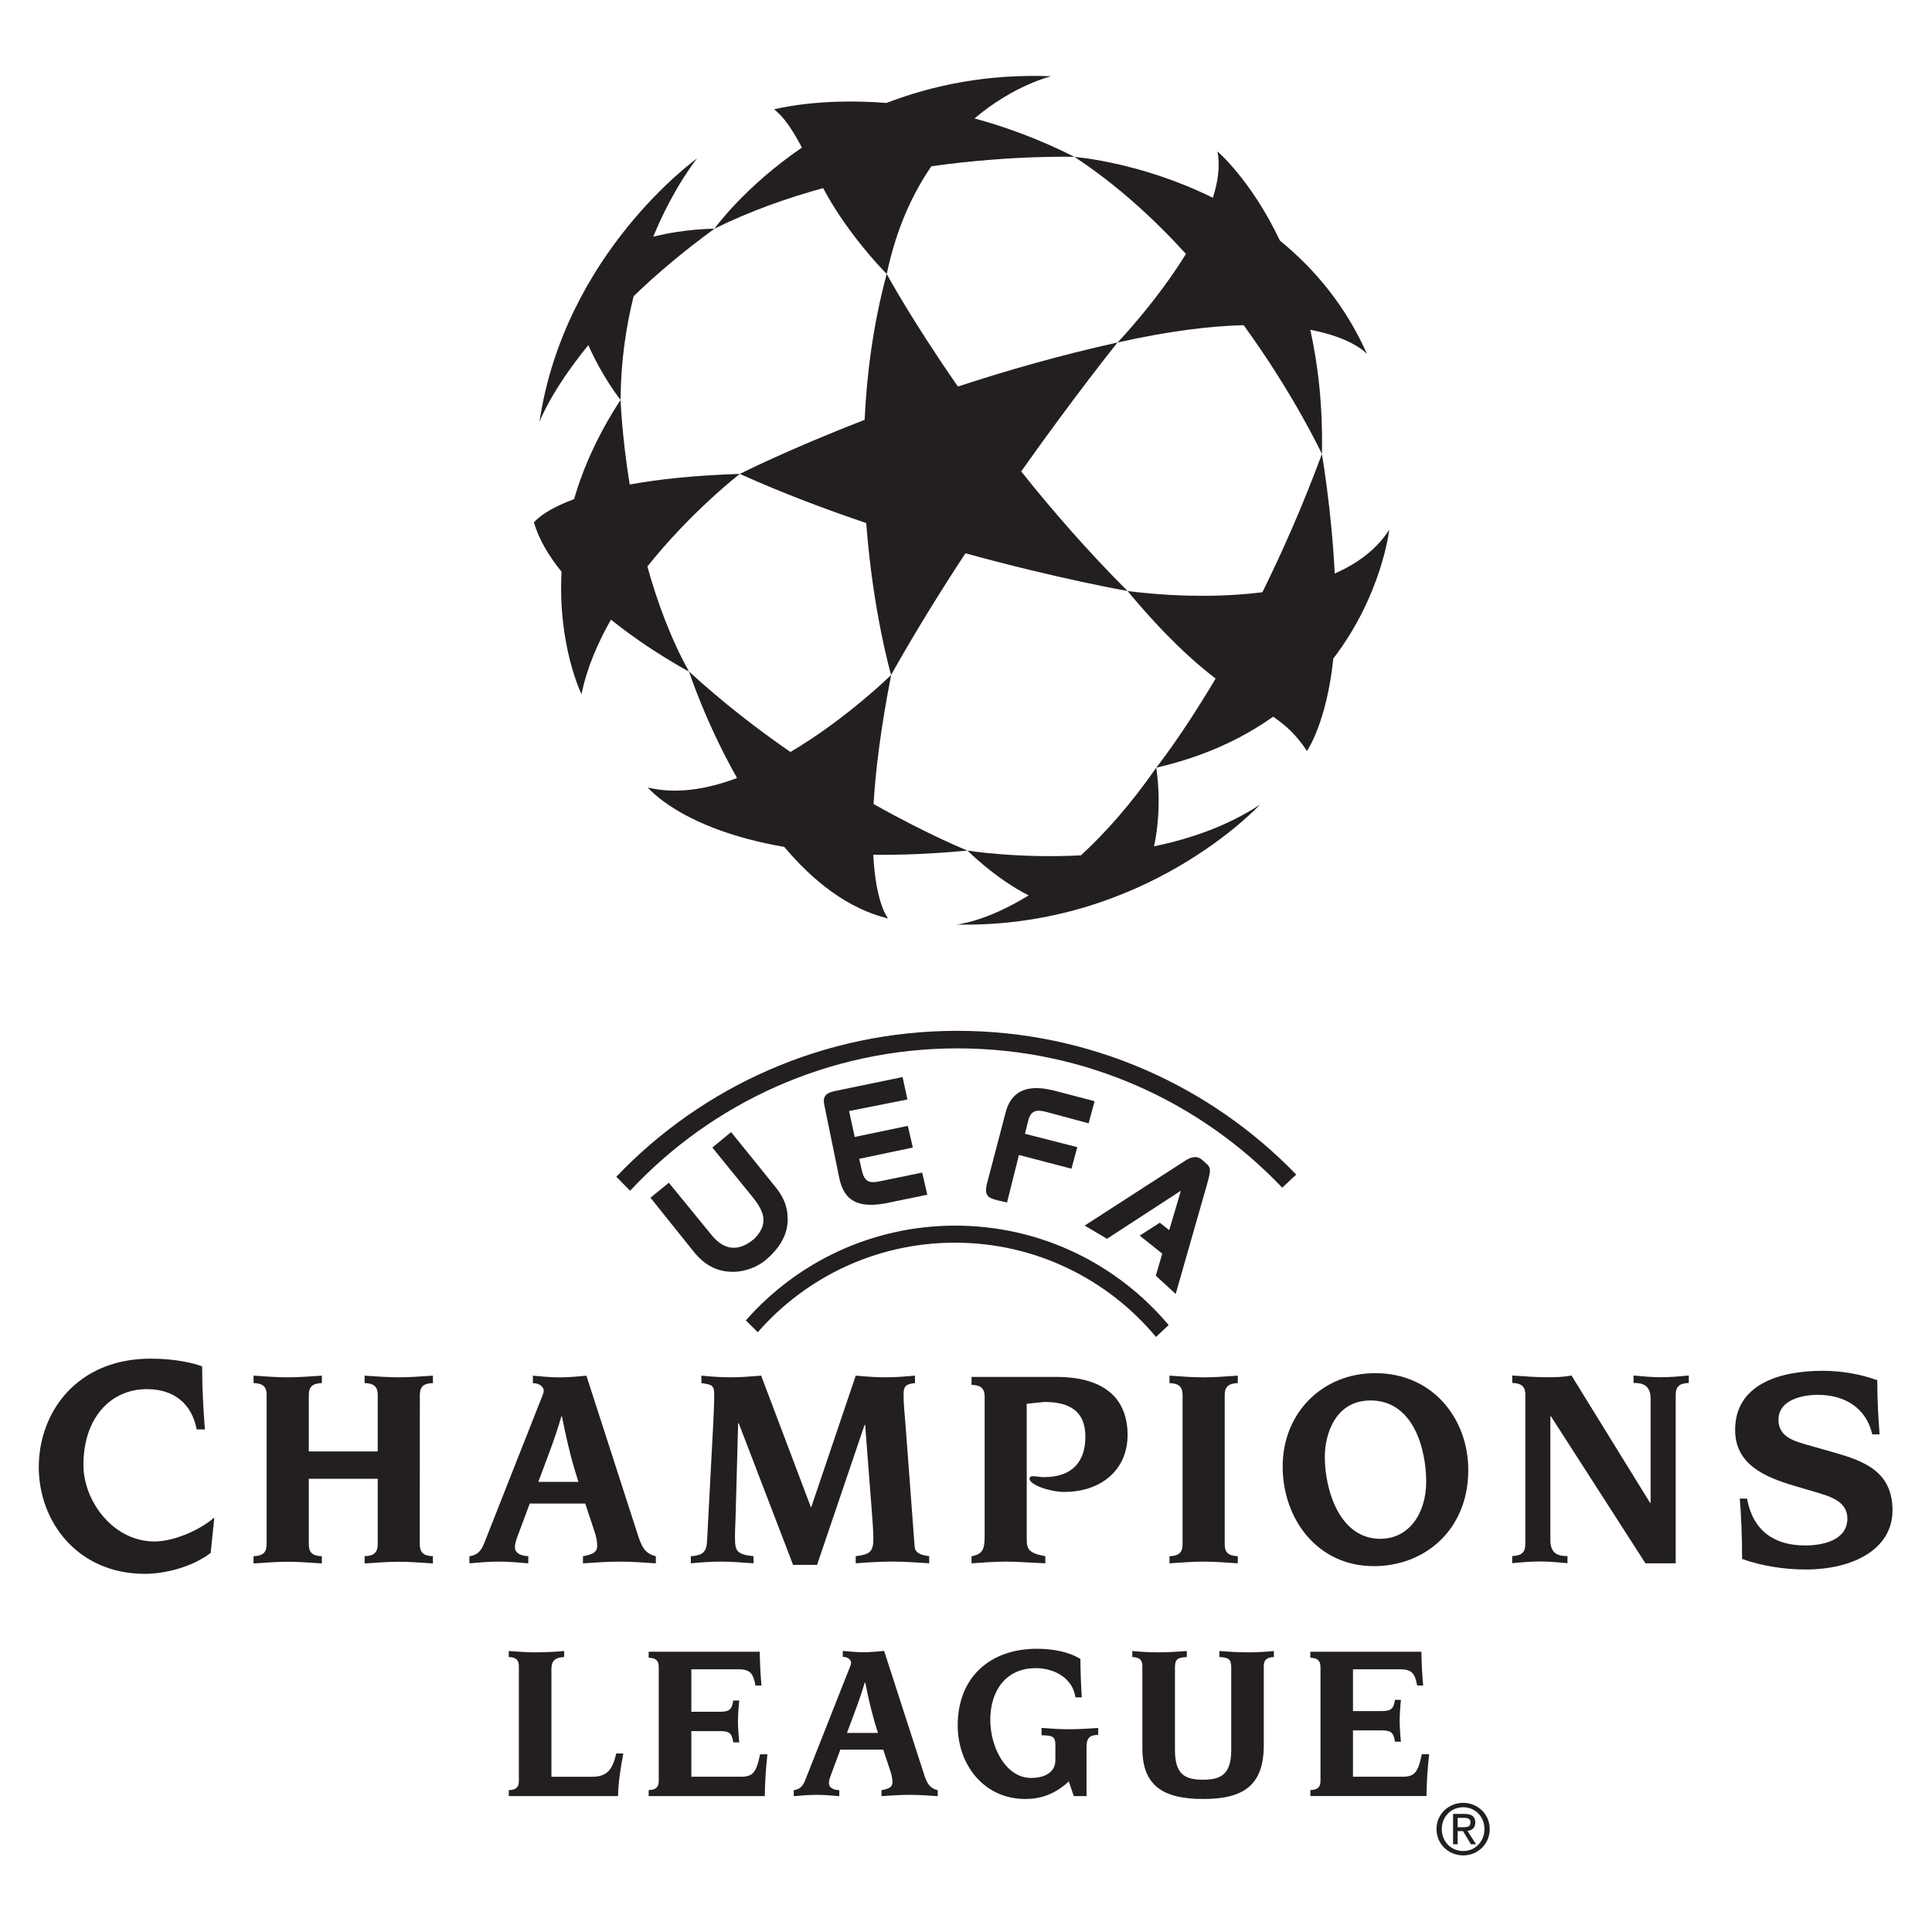 <?xml version="1.0" encoding="utf-8"?>
<!-- Generator: Adobe Illustrator 16.0.0, SVG Export Plug-In . SVG Version: 6.00 Build 0)  -->
<!DOCTYPE svg PUBLIC "-//W3C//DTD SVG 1.1//EN" "http://www.w3.org/Graphics/SVG/1.1/DTD/svg11.dtd">
<svg version="1.1"
	 id="svg2" inkscape:version="0.48.2 r9819" sodipodi:docname="UEFA_Champions_League.svg" xmlns:cc="http://creativecommons.org/ns#" xmlns:rdf="http://www.w3.org/1999/02/22-rdf-syntax-ns#" xmlns:sodipodi="http://sodipodi.sourceforge.net/DTD/sodipodi-0.dtd" xmlns:inkscape="http://www.inkscape.org/namespaces/inkscape" xmlns:dc="http://purl.org/dc/elements/1.1/" xmlns:svg="http://www.w3.org/2000/svg"
	 xmlns="http://www.w3.org/2000/svg" xmlns:xlink="http://www.w3.org/1999/xlink" x="0px" y="0px" width="120px" height="120px"
	 viewBox="40 35.992 120 120" enable-background="new 40 35.992 120 120" xml:space="preserve">
<sodipodi:namedview  pagecolor="#ffffff" fit-margin-top="0.1" guidetolerance="10" objecttolerance="10" bordercolor="#666666" gridtolerance="10" fit-margin-left="0.1" inkscape:cy="46.810893" showgrid="false" inkscape:zoom="2.0884956" borderopacity="1" inkscape:cx="113.71579" id="namedview66" inkscape:window-x="-8" inkscape:window-height="1028" inkscape:window-y="-8" inkscape:window-maximized="1" fit-margin-bottom="0.1" inkscape:window-width="1920" inkscape:current-layer="svg2" fit-margin-right="0.1" inkscape:pageshadow="2" inkscape:pageopacity="0">
	</sodipodi:namedview>
<g id="g3122" transform="matrix(1.736,0,0,1.736,-0.74,-3.725)">
	<g id="g3058">
		<path id="path6" inkscape:connector-curvature="0" fill="#231F20" d="M58.01,42.674c3.322,0.916,5.799,1.349,5.799,1.349
			c-1.425-1.425-2.7-2.891-3.804-4.278c1.928-2.726,3.446-4.613,3.446-4.613c-2.045,0.453-3.979,1.007-5.71,1.576
			c-1.645-2.362-2.548-4.026-2.548-4.026c-0.48,1.774-0.712,3.55-0.79,5.218c-2.748,1.065-4.466,1.934-4.466,1.934
			c1.486,0.67,3.029,1.254,4.523,1.758c0.242,3.208,0.89,5.435,0.89,5.435C56.185,45.538,57.101,44.058,58.01,42.674"/>
		<path id="path8" inkscape:connector-curvature="0" fill="#231F20" d="M73.173,41.832c-0.452,0.707-1.143,1.211-1.951,1.566
			c-0.111-2.268-0.458-4.276-0.458-4.276c-0.69,1.864-1.423,3.518-2.13,4.946c-2.435,0.312-4.826-0.046-4.826-0.046
			c1.31,1.573,2.329,2.505,3.153,3.135c-1.233,2.079-2.126,3.188-2.126,3.188c1.724-0.395,3.094-1.049,4.184-1.825
			c0.446,0.306,0.83,0.648,1.209,1.227c0,0,0.704-0.997,0.944-3.307C72.915,44.163,73.173,41.832,73.173,41.832"/>
		<path id="path10" inkscape:connector-curvature="0" fill="#231F20" d="M72.378,35.544c-0.777-1.746-1.895-3.063-3.115-4.055
			c-1.04-2.184-2.237-3.193-2.237-3.193c0.101,0.503,0.024,1.072-0.163,1.659c-2.589-1.283-4.951-1.462-4.951-1.462
			c1.504,0.986,2.84,2.209,3.987,3.47c-1.057,1.719-2.446,3.17-2.446,3.17c1.842-0.415,3.325-0.59,4.511-0.621
			c1.821,2.507,2.801,4.613,2.801,4.613c0.035-1.695-0.134-3.173-0.417-4.448C71.889,34.969,72.378,35.544,72.378,35.544"/>
		<path id="path12" inkscape:connector-curvature="0" fill="#231F20" d="M61.912,28.491c-1.257-0.632-2.459-1.072-3.578-1.375
			c1.423-1.204,2.747-1.509,2.747-1.509c-2.285-0.091-4.251,0.322-5.896,0.955c-2.457-0.196-4.021,0.23-4.021,0.23
			c0.368,0.278,0.678,0.773,0.996,1.366c-2.076,1.421-3.131,2.903-3.131,2.903c1.251-0.621,2.58-1.092,3.889-1.452
			c0.143,0.262,0.293,0.524,0.457,0.78c0.867,1.35,1.819,2.292,1.819,2.292c0.34-1.618,0.925-2.878,1.598-3.855
			C59.714,28.419,61.912,28.491,61.912,28.491"/>
		<path id="path14" inkscape:connector-curvature="0" fill="#231F20" d="M46.139,33.475c0.783-0.757,1.737-1.573,2.891-2.414
			c0,0-1.065,0-2.191,0.287c0.745-1.803,1.571-2.803,1.571-2.803s-4.741,3.372-5.642,9.432c0,0,0.398-1.096,1.749-2.749
			c0.537,1.202,1.154,1.958,1.154,1.958C45.68,35.803,45.867,34.56,46.139,33.475"/>
		<path id="path16" inkscape:connector-curvature="0" fill="#231F20" d="M49.939,39.834c-1.646,0.052-2.936,0.196-3.942,0.38
			c-0.282-1.761-0.326-3.027-0.326-3.027c-0.813,1.24-1.339,2.436-1.665,3.55c-1.146,0.425-1.435,0.836-1.435,0.836
			c0.179,0.611,0.537,1.205,0.988,1.761c-0.141,2.639,0.713,4.381,0.713,4.381c0.192-0.925,0.575-1.825,1.055-2.666
			c1.404,1.125,2.794,1.859,2.794,1.859c-0.655-1.174-1.137-2.489-1.491-3.761C48.203,41.171,49.939,39.834,49.939,39.834"/>
		<path id="path18" inkscape:connector-curvature="0" fill="#231F20" d="M58.08,53.31c0,0-1.38-0.551-3.357-1.665
			c0.07-1.188,0.254-2.7,0.63-4.62c0,0-1.571,1.555-3.605,2.759c-1.181-0.816-2.422-1.774-3.627-2.878c0,0,0.587,1.813,1.717,3.809
			c-1.073,0.401-2.178,0.587-3.189,0.34c0,0,1.194,1.492,4.878,2.124c1.021,1.212,2.266,2.213,3.719,2.562
			c0,0-0.438-0.481-0.535-2.282C55.715,53.474,56.833,53.43,58.08,53.31"/>
		<path id="path20" inkscape:connector-curvature="0" fill="#231F20" d="M64.758,53.158c0.316-1.458,0.079-2.813,0.079-2.813
			c-0.932,1.34-1.848,2.36-2.696,3.137c-2.281,0.118-4.061-0.172-4.061-0.172s1.018,1.017,2.192,1.604
			c-1.549,0.958-2.588,1.044-2.588,1.044c6.785,0.143,10.857-4.286,10.857-4.286C67.397,52.426,66.072,52.887,64.758,53.158"/>
		<path id="path22" inkscape:connector-curvature="0" fill="#231F20" d="M50.58,70.544c1.716-1.963,4.239-3.204,7.052-3.204
			c2.892,0,5.479,1.312,7.196,3.373l0.453-0.425c-1.829-2.175-4.571-3.558-7.635-3.558c-2.985,0-5.665,1.312-7.493,3.391
			L50.58,70.544"/>
		<path id="path32" inkscape:connector-curvature="0" fill="#231F20" d="M69.344,65.372c-2.919-3.069-7.044-4.984-11.614-4.984
			c-4.625,0-8.793,1.959-11.718,5.094l-0.494-0.502c3.071-3.217,7.404-5.22,12.2-5.22c4.761,0,9.059,1.971,12.127,5.143
			L69.344,65.372"/>
		<path id="path34" inkscape:connector-curvature="0" fill="#231F20" d="M72.619,78.913c-2.027,0-3.259-1.7-3.259-3.564
			c0-1.935,1.436-3.341,3.31-3.341c2.078,0,3.331,1.649,3.331,3.463C76.001,77.619,74.444,78.914,72.619,78.913 M72.506,72.985
			c-1.261,0-1.638,1.202-1.638,2.017c0,1.191,0.529,2.933,1.985,2.933c1.038,0,1.642-0.926,1.642-2.038
			C74.495,74.717,74.035,72.985,72.506,72.985z"/>
		<path id="path36" inkscape:connector-curvature="0" fill="#231F20" d="M60.203,77.946c0,0.367,0.072,0.499,0.664,0.612v0.254
			c-0.642-0.03-1.041-0.061-1.417-0.061c-0.377,0-0.774,0.03-1.222,0.061v-0.254c0.398-0.071,0.469-0.245,0.469-0.724v-4.981
			c0-0.285-0.123-0.418-0.469-0.427v-0.284h3.015c1.885,0,2.568,0.898,2.568,2.078c-0.002,1.264-0.959,2.038-2.273,2.038
			c-0.498,0-1.233-0.255-1.233-0.468c0-0.093,0.061-0.093,0.154-0.093c0.091,0,0.223,0.031,0.355,0.031
			c1.069,0,1.487-0.601,1.487-1.448c0-0.916-0.57-1.242-1.467-1.242l-0.632,0.066L60.203,77.946"/>
		<path id="path38" inkscape:connector-curvature="0" fill="#231F20" d="M65.779,72.792c0-0.286-0.123-0.418-0.469-0.428v-0.267
			c0.448,0.032,0.846,0.061,1.224,0.061c0.376,0,0.774-0.03,1.22-0.061v0.267c-0.344,0.011-0.468,0.142-0.468,0.428v5.337
			c0,0.285,0.123,0.418,0.468,0.428v0.255c-0.447-0.03-0.845-0.06-1.22-0.061c-0.377,0-0.776,0.031-1.224,0.061v-0.254
			c0.346-0.011,0.469-0.143,0.469-0.428V72.792"/>
		<path id="path40" inkscape:connector-curvature="0" fill="#231F20" d="M78.043,72.785c0-0.285-0.121-0.417-0.469-0.426v-0.267
			c0.449,0.032,0.845,0.061,1.223,0.062c0.276,0,0.58,0,0.896-0.062l2.812,4.556h0.02v-3.72c0-0.528-0.335-0.569-0.611-0.569v-0.266
			c0.335,0.031,0.661,0.061,0.977,0.061c0.337,0,0.673-0.031,0.999-0.061v0.266c-0.347,0.011-0.468,0.142-0.468,0.426v6.027H82.34
			l-3.382-5.261h-0.02v4.431c0,0.529,0.337,0.571,0.612,0.571v0.254c-0.337-0.032-0.663-0.061-0.98-0.061
			c-0.335,0-0.672,0.029-0.997,0.061v-0.255c0.346-0.011,0.469-0.145,0.469-0.429V72.785"/>
		<path id="path42" inkscape:connector-curvature="0" fill="#231F20" d="M85.974,76.496c0.209,1.142,0.96,1.677,2.082,1.677
			c0.619,0,1.508-0.178,1.508-0.964c0-0.629-0.648-0.798-1.132-0.944l-0.745-0.22c-1.069-0.314-2.139-0.765-2.139-2.004
			c0-1.625,1.573-2.117,3.135-2.117c0.661,0,1.344,0.115,1.951,0.336c0,0.754,0.042,1.394,0.083,1.938h-0.262
			c-0.221-0.964-1.006-1.414-1.95-1.414c-0.524,0-1.406,0.166-1.406,0.891c0,0.577,0.503,0.744,0.933,0.871l1.101,0.314
			c1.061,0.303,2.046,0.692,2.046,2.055c0,1.384-1.395,2.118-3.105,2.118c-0.765,0-1.572-0.125-2.276-0.377
			c0-0.829-0.033-1.552-0.083-2.16L85.974,76.496"/>
		<path id="path44" inkscape:connector-curvature="0" fill="#231F20" d="M33.008,72.79c0-0.286-0.121-0.418-0.468-0.427v-0.266
			c0.448,0.031,0.844,0.06,1.221,0.06c0.379,0,0.776-0.03,1.223-0.06v0.266c-0.345,0.01-0.468,0.142-0.468,0.427v2.018h2.466V72.79
			c0-0.286-0.123-0.418-0.469-0.427v-0.266c0.447,0.031,0.846,0.06,1.222,0.06c0.377,0,0.774-0.03,1.222-0.06v0.267
			c-0.346,0.008-0.468,0.141-0.468,0.426l-0.002,5.339c0,0.285,0.124,0.418,0.47,0.428v0.26c-0.448-0.031-0.845-0.061-1.222-0.061
			c-0.376,0-0.775,0.031-1.222,0.061v-0.26c0.347-0.011,0.469-0.143,0.469-0.428v-2.342h-2.466v2.342
			c0,0.285,0.121,0.418,0.467,0.428v0.26c-0.448-0.031-0.844-0.061-1.222-0.061c-0.376,0-0.774,0.031-1.222,0.061v-0.26
			c0.348-0.011,0.468-0.143,0.468-0.428V72.79"/>
		<path id="path46" inkscape:connector-curvature="0" fill="#231F20" d="M42.728,75.898c0.266-0.723,0.592-1.528,0.825-2.343h0.021
			c0.203,1.029,0.375,1.68,0.589,2.343H42.728 M40.262,78.812c0.357-0.03,0.703-0.061,1.059-0.061c0.347,0,0.704,0.03,1.049,0.061
			v-0.254c-0.336-0.02-0.479-0.143-0.479-0.326c0-0.102,0.031-0.214,0.083-0.357l0.448-1.202h1.986l0.326,0.988
			c0.052,0.133,0.102,0.367,0.102,0.51c0,0.234-0.132,0.317-0.51,0.388v0.254c0.439-0.03,0.877-0.061,1.314-0.061
			c0.427,0,0.866,0.03,1.293,0.061v-0.254c-0.304-0.082-0.457-0.214-0.611-0.663l-1.873-5.797c-0.316,0.03-0.642,0.06-0.957,0.06
			c-0.316,0-0.632-0.03-0.958-0.06v0.267c0.276,0,0.388,0.162,0.388,0.264c0,0.102-0.072,0.245-0.132,0.398l-1.997,5.062
			c-0.103,0.265-0.236,0.429-0.531,0.469L40.262,78.812L40.262,78.812z"/>
		<path id="path48" inkscape:connector-curvature="0" fill="#231F20" d="M48.99,73.749c0.01-0.285,0.031-0.571,0.031-0.977
			c0-0.318-0.071-0.357-0.458-0.408v-0.267c0.305,0.031,0.672,0.06,1.04,0.06c0.366,0,0.733-0.03,1.098-0.06l1.786,4.724
			l1.598-4.724c0.356,0.032,0.704,0.06,1.059,0.06c0.357,0,0.713-0.029,1.06-0.06v0.267c-0.355,0.031-0.408,0.142-0.408,0.418
			c0,0.283,0.04,0.742,0.071,1.089l0.326,4.349c0.022,0.266,0.317,0.307,0.52,0.337v0.254c-0.439-0.03-0.886-0.061-1.326-0.061
			c-0.448,0-0.884,0.03-1.303,0.061v-0.254c0.498-0.061,0.632-0.154,0.632-0.621c0-0.245-0.031-0.704-0.06-1.039l-0.234-3.036
			h-0.021l-1.7,5.007h-0.857L49.898,73.8h-0.021l-0.081,2.986c-0.011,0.529-0.032,0.804-0.032,1.079c0,0.51,0.051,0.623,0.663,0.693
			v0.254c-0.408-0.03-0.785-0.061-1.172-0.061c-0.376,0-0.755,0.03-1.07,0.061v-0.254c0.397-0.03,0.561-0.121,0.581-0.551
			L48.99,73.749"/>
		<path id="path50" inkscape:connector-curvature="0" fill="#231F20" d="M31.006,78.439c-0.698,0.534-1.698,0.75-2.351,0.75
			c-2.428,0-3.8-1.885-3.8-3.815c0-1.976,1.372-3.885,4.003-3.885c0.923,0,1.585,0.176,1.842,0.277c0,0.772,0.042,1.517,0.099,2.255
			h-0.294c-0.181-0.943-0.836-1.441-1.782-1.441c-1.282,0-2.27,1.009-2.27,2.714c0,1.283,1.057,2.736,2.54,2.736
			c0.63,0,1.538-0.344,2.143-0.855L31.006,78.439"/>
		<path id="path52" inkscape:connector-curvature="0" fill="#231F20" d="M42.032,82.495c0-0.22-0.094-0.322-0.361-0.33V81.95
			c0.346,0.024,0.653,0.047,0.944,0.047c0.331,0,0.808-0.023,1.038-0.047v0.216c-0.4,0.015-0.456,0.211-0.456,0.433v3.85h1.454
			c0.518,0,0.732-0.236,0.864-0.833h0.255c-0.096,0.511-0.181,1.015-0.189,1.525h-3.91v-0.214c0.267-0.008,0.361-0.109,0.361-0.331
			V82.495"/>
		<path id="path54" inkscape:connector-curvature="0" fill="#231F20" d="M47.037,82.522c0-0.221-0.094-0.323-0.361-0.331v-0.215
			h3.973c0.011,0.432,0.024,0.783,0.064,1.209h-0.216c-0.078-0.433-0.188-0.582-0.614-0.582h-1.68v1.519h1.044
			c0.354,0,0.409-0.119,0.456-0.401h0.215c-0.024,0.196-0.047,0.535-0.047,0.749c0,0.212,0.024,0.557,0.047,0.747h-0.215
			c-0.047-0.284-0.101-0.402-0.456-0.402h-1.044v1.633h1.768c0.425,0,0.557-0.14,0.692-0.803h0.262
			c-0.07,0.646-0.087,1.064-0.094,1.495h-4.155v-0.215c0.267-0.008,0.361-0.109,0.361-0.331V82.522"/>
		<path id="path56" inkscape:connector-curvature="0" fill="#231F20" d="M51.867,86.928c0.228-0.031,0.33-0.156,0.411-0.36
			l1.54-3.899c0.048-0.118,0.101-0.227,0.101-0.305c0-0.079-0.084-0.204-0.298-0.204v-0.214c0.251,0.024,0.495,0.047,0.74,0.047
			c0.243,0,0.495-0.024,0.74-0.047l1.447,4.473c0.117,0.345,0.235,0.447,0.471,0.511v0.213c-0.33-0.023-0.667-0.047-0.997-0.047
			c-0.339,0-0.678,0.024-1.016,0.047v-0.213c0.292-0.056,0.394-0.119,0.394-0.299c0-0.109-0.04-0.291-0.079-0.394l-0.252-0.759
			h-1.534l-0.346,0.926c-0.04,0.108-0.063,0.195-0.063,0.274c0,0.141,0.11,0.234,0.37,0.252v0.213
			c-0.265-0.023-0.542-0.047-0.81-0.047c-0.274,0-0.543,0.024-0.818,0.047V86.928 M54.88,84.881
			c-0.165-0.511-0.299-1.012-0.456-1.805h-0.016c-0.182,0.628-0.433,1.247-0.637,1.805H54.88z"/>
		<path id="path58" inkscape:connector-curvature="0" fill="#231F20" d="M61.228,85.303c0-0.316-0.142-0.331-0.495-0.339v-0.262
			c0.321,0.024,0.645,0.047,0.975,0.047c0.353,0,0.699-0.024,1.052-0.047v0.247c-0.275,0.008-0.417,0.079-0.417,0.432v1.76h-0.457
			l-0.179-0.526c-0.497,0.465-1.016,0.629-1.552,0.629c-1.479,0-2.422-1.219-2.422-2.635c0-1.707,1.141-2.74,2.839-2.74
			c0.544,0,1.128,0.101,1.552,0.366c0,0.388,0.016,0.83,0.048,1.373h-0.226c-0.103-0.701-0.766-1.045-1.42-1.045
			c-1.093,0-1.627,0.835-1.627,1.85c0,0.976,0.551,2.078,1.462,2.078c0.559,0,0.866-0.26,0.866-0.623L61.228,85.303"/>
		<path id="path60" inkscape:connector-curvature="0" fill="#231F20" d="M64.341,82.495c0-0.22-0.093-0.322-0.361-0.33V81.95
			c0.253,0.024,0.574,0.047,0.904,0.047c0.409,0,0.732-0.023,1.046-0.047v0.216c-0.338,0.015-0.424,0.078-0.424,0.385v2.939
			c0,0.889,0.37,1.064,1.007,1.064c0.637,0,1.007-0.19,1.007-1.064V82.55c0-0.307-0.087-0.37-0.425-0.385V81.95
			c0.316,0.024,0.636,0.047,1.046,0.047c0.33,0,0.654-0.023,0.905-0.047v0.216c-0.267,0.008-0.362,0.11-0.362,0.33v2.83
			c0,1.454-0.755,1.918-2.17,1.918c-1.417,0-2.174-0.465-2.174-1.81v-2.939"/>
		<path id="path62" inkscape:connector-curvature="0" fill="#231F20" d="M70.711,82.522c0-0.221-0.094-0.323-0.362-0.331v-0.215
			h3.975c0.007,0.432,0.024,0.783,0.063,1.209h-0.215c-0.079-0.433-0.188-0.582-0.614-0.582h-1.682v1.495h1.046
			c0.352,0,0.409-0.118,0.456-0.401h0.214c-0.023,0.196-0.046,0.535-0.046,0.746c0,0.214,0.022,0.56,0.046,0.75h-0.214
			c-0.047-0.283-0.104-0.403-0.456-0.403h-1.046v1.657h1.77c0.424,0,0.558-0.14,0.691-0.803h0.263
			c-0.071,0.646-0.087,1.064-0.095,1.495h-4.154v-0.215c0.268-0.008,0.362-0.109,0.362-0.331V82.522"/>
		<path id="path64" inkscape:connector-curvature="0" fill="#231F20" d="M75.82,89.262c0.512,0,0.948-0.397,0.948-0.942
			c0-0.54-0.437-0.938-0.948-0.938c-0.518,0-0.956,0.396-0.956,0.938C74.865,88.864,75.302,89.262,75.82,89.262 M75.053,88.32
			c0-0.445,0.335-0.781,0.767-0.781c0.424,0,0.759,0.336,0.759,0.781c0,0.453-0.336,0.786-0.759,0.786
			C75.389,89.105,75.053,88.772,75.053,88.32z M75.621,88.393h0.19l0.286,0.471h0.182l-0.308-0.477c0.16-0.02,0.281-0.105,0.281-0.3
			c0-0.213-0.127-0.309-0.383-0.309h-0.413v1.085h0.165L75.621,88.393L75.621,88.393z M75.621,88.254v-0.336h0.224
			c0.114,0,0.236,0.025,0.236,0.159c0,0.168-0.124,0.177-0.264,0.177H75.621L75.621,88.254z"/>
	</g>
	<g id="g3112" transform="matrix(0.093,0,0,0.093,-10.946,52.812)">
		<path id="path3114" inkscape:connector-curvature="0" sodipodi:nodetypes="ccccccccccccc" fill="#231F20" d="M620.288,138.909
			l7.074-5.755l16.519,20.222c3.395,4.13,8.856,7.64,16.23,1.439c6.321-6.165,3.48-11.414-1.343-17.145l-14.677-18.048l7.218-5.96
			l16.284,20.155c3.732,4.401,5.484,8.205,5.484,13.509c0,6.159-3.474,11.312-8.416,15.538c-2.956,2.462-7.682,4.563-12.612,4.563
			c-6.941,0-11.402-3.329-14.731-7.254L620.288,138.909z"/>
		<path id="path3116" inkscape:connector-curvature="0" sodipodi:nodetypes="cccccccccccccccc" fill="#231F20" d="M693.006,131.745
			l-5.689-27.783c-0.855-3.516-0.193-5.129,3.636-6.032l26.332-5.436l1.866,8.627l-22.455,4.443l2.167,9.975l20.432-4.262
			l1.926,8.332l-20.625,4.347l1.078,4.792c1.017,3.943,2.715,4.792,7.134,3.793l16.008-3.299l1.969,8.525l-16.399,3.371
			C697.635,143.406,694.432,137.717,693.006,131.745L693.006,131.745z"/>
		<path id="path3118" inkscape:connector-curvature="0" sodipodi:nodetypes="cccccccccccccc" fill="#231F20" d="M757.457,140.763
			l-3.799-0.879c-3.72-0.999-5.31-1.83-3.564-7.73l6.929-26.422c3.046-10.722,12.444-9.434,18.096-8.145l16.026,4.196l-2.288,8.512
			l-14.761-3.973c-4.124-1.186-7.194-1.854-8.44,2.727l-1.294,5.274l20.131,5.147l-2.252,8.29l-20.198-5.292L757.457,140.763z"/>
		<path id="path3120" inkscape:connector-curvature="0" sodipodi:nodetypes="cccccccccccccc" fill="#231F20" d="M795.92,154.712
			l-8.591-5.075l38.39-24.779c2.727-1.89,4.985-2.071,6.743-0.56l1.71,1.523c1.589,1.613,1.993,1.866,0.036,8.633l-11.86,41.485
			l-7.658-7.019l2.492-8.494l-8.687-6.923l7.754-4.979l3.612,2.878l4.485-15.177L795.92,154.712z"/>
	</g>
</g>
</svg>
